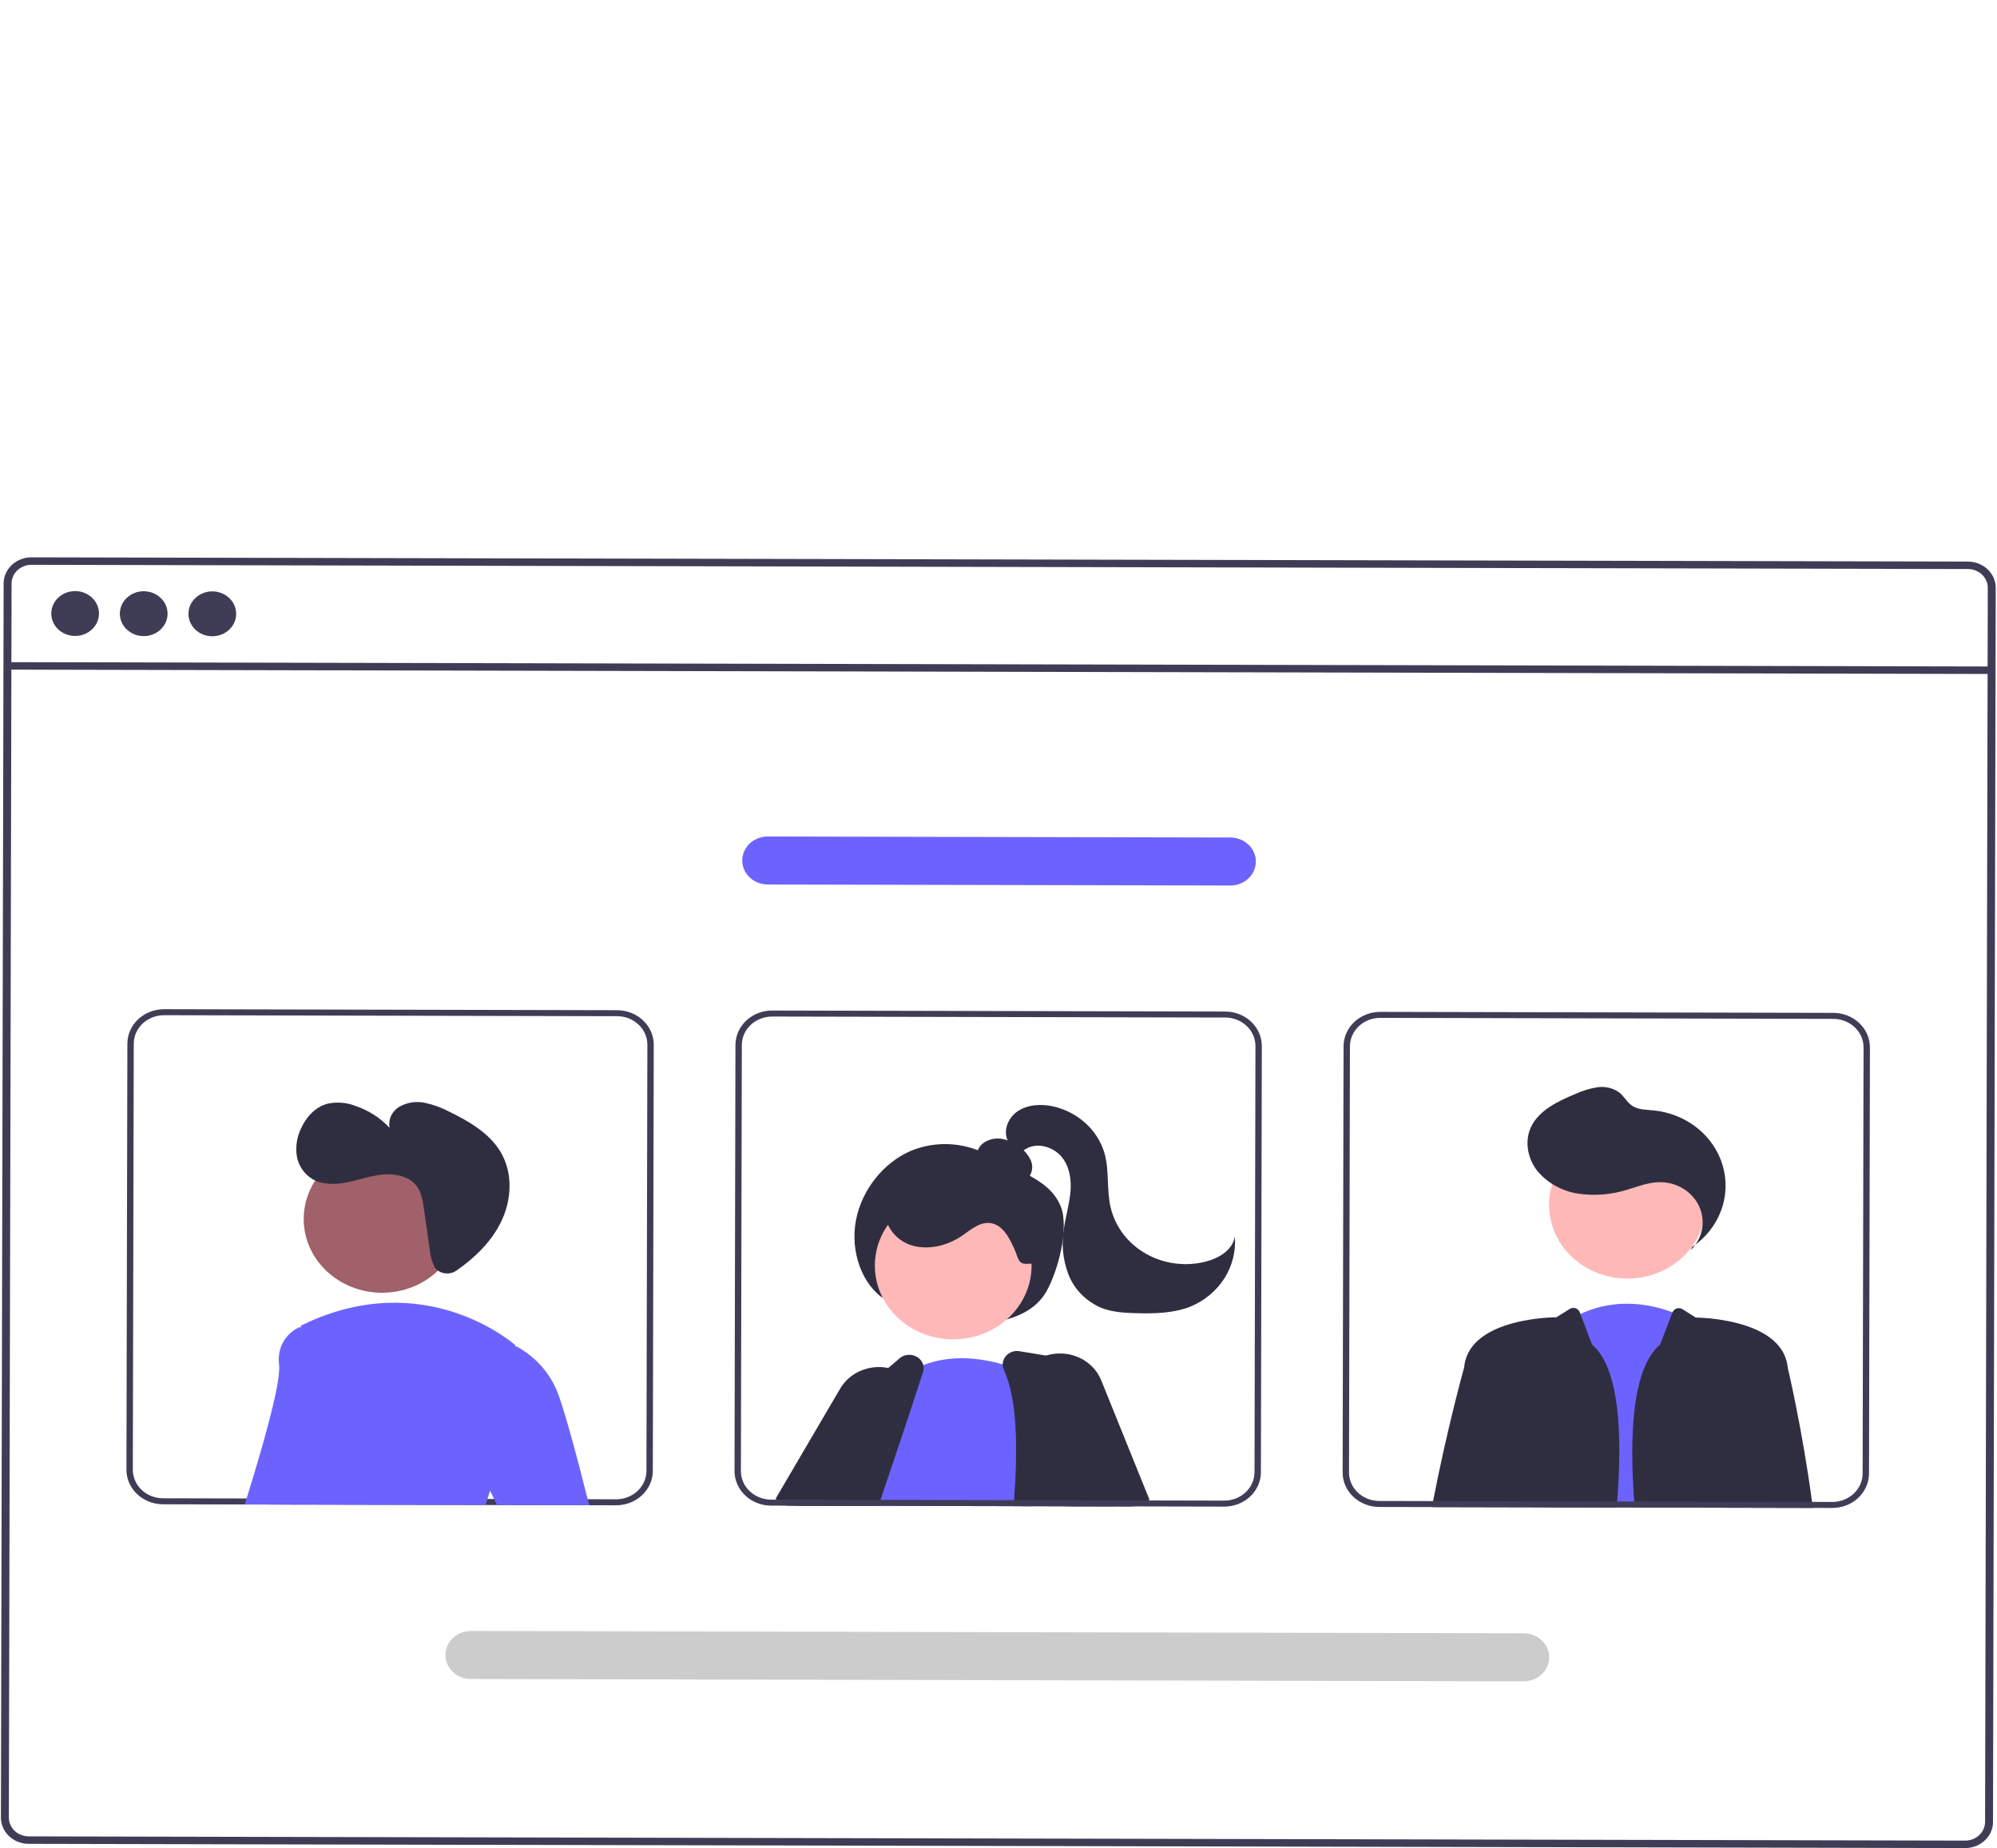 <svg width="750" height="694" viewBox="0 0 750 694" fill="none" xmlns="http://www.w3.org/2000/svg">
<g id="undraw_Team_page_re_cffb 1" clip-path="url(#clip0)">
<path id="Vector" d="M739.083 210.864L11.832 209.27C9.062 209.267 6.403 210.297 4.441 212.134C2.478 213.972 1.371 216.467 1.363 219.072L0.347 682.491C0.344 685.096 1.44 687.596 3.395 689.442C5.349 691.288 8.003 692.33 10.773 692.338L738.024 693.932C739.534 693.936 741.028 693.631 742.4 693.039C743.773 692.446 744.993 691.581 745.975 690.502C746.058 690.418 746.135 690.327 746.204 690.232C746.829 689.517 747.335 688.716 747.706 687.858C748.235 686.678 748.506 685.411 748.505 684.131L749.521 220.712C749.523 218.105 748.426 215.604 746.468 213.757C744.511 211.911 741.855 210.87 739.083 210.864V210.864ZM745.522 684.124C745.52 685.495 745.088 686.834 744.279 687.975C743.561 688.978 742.587 689.797 741.446 690.357C740.39 690.868 739.218 691.132 738.03 691.127L10.779 689.533C8.8 689.526 6.904 688.782 5.508 687.463C4.112 686.144 3.328 684.358 3.33 682.497L4.346 219.079C4.352 217.218 5.143 215.435 6.546 214.123C7.948 212.81 9.847 212.074 11.825 212.076L739.077 213.67C741.057 213.674 742.956 214.417 744.355 215.736C745.754 217.056 746.539 218.843 746.538 220.705L745.522 684.124Z" fill="#3F3D56"/>
<path id="Vector_2" d="M747.958 250.26L2.787 248.627L2.781 251.435L747.952 253.069L747.958 250.26Z" fill="#3F3D56"/>
<path id="Vector_3" d="M28.195 238.796C33.144 238.807 37.163 235.044 37.174 230.39C37.184 225.737 33.181 221.956 28.232 221.945C23.284 221.934 19.264 225.698 19.254 230.351C19.244 235.004 23.247 238.785 28.195 238.796Z" fill="#3F3D56"/>
<path id="Vector_4" d="M53.955 238.853C58.904 238.864 62.923 235.1 62.934 230.447C62.944 225.793 58.941 222.012 53.992 222.001C49.044 221.991 45.024 225.754 45.014 230.407C45.004 235.061 49.007 238.842 53.955 238.853Z" fill="#3F3D56"/>
<path id="Vector_5" d="M79.715 238.909C84.663 238.92 88.683 235.157 88.694 230.503C88.704 225.85 84.701 222.069 79.752 222.058C74.804 222.047 70.784 225.81 70.774 230.464C70.763 235.117 74.767 238.898 79.715 238.909Z" fill="#3F3D56"/>
<g id="manLeft">
<path id="Vector_6" d="M143.427 485.408C159.679 485.444 172.881 473.084 172.914 457.801C172.948 442.518 159.8 430.1 143.548 430.064C127.296 430.029 114.094 442.389 114.061 457.672C114.027 472.955 127.175 485.373 143.427 485.408Z" fill="#A0616A"/>
<path id="Vector_7" d="M163.85 476.595C164.845 477.521 166.161 478.079 167.558 478.166C168.954 478.253 170.337 477.864 171.452 477.069C178.398 472.25 184.5 466.246 188.119 458.914C192.267 450.512 192.75 440.193 187.789 432.188C183.596 425.422 176.175 421.045 168.777 417.448C165.904 415.915 162.809 414.786 159.59 414.096C156.336 413.413 152.928 413.923 150.06 415.52C148.657 416.343 147.55 417.545 146.884 418.969C146.219 420.393 146.025 421.972 146.328 423.501C142.779 419.677 138.229 416.79 133.128 415.129C129.917 413.939 126.399 413.692 123.036 414.418C118.333 415.661 114.894 419.581 113.008 423.818C111.483 427.041 110.951 430.601 111.473 434.095C111.747 435.834 112.407 437.499 113.409 438.983C114.411 440.466 115.733 441.736 117.289 442.709C121.17 444.979 126.127 444.827 130.592 443.913C135.056 442.999 139.379 441.402 143.929 441.006C148.478 440.609 153.541 441.687 156.302 445.112C158.246 447.523 158.74 450.67 159.171 453.668L161.413 469.265C161.594 471.521 162.202 473.729 163.208 475.784C163.382 476.08 163.598 476.353 163.85 476.595Z" fill="#2F2E41"/>
<path id="Vector_8" d="M231.788 379.316L61.633 378.943C57.983 378.939 54.481 380.297 51.895 382.718C49.309 385.139 47.85 388.426 47.838 391.858L47.487 551.867C47.484 555.299 48.928 558.592 51.504 561.025C54.079 563.457 57.575 564.83 61.225 564.842L231.38 565.215C235.031 565.221 238.534 563.864 241.12 561.443C243.706 559.021 245.165 555.733 245.175 552.3L245.525 392.292C245.531 388.859 244.087 385.564 241.511 383.131C238.935 380.699 235.438 379.326 231.788 379.316ZM242.778 552.295C242.77 555.13 241.565 557.845 239.429 559.845C237.293 561.845 234.4 562.966 231.385 562.962L61.23 562.589C58.216 562.578 55.329 561.444 53.202 559.435C51.075 557.426 49.882 554.707 49.883 551.872L50.234 391.863C50.245 389.029 51.45 386.315 53.586 384.315C55.722 382.316 58.614 381.194 61.628 381.196L231.783 381.569C234.798 381.578 237.686 382.712 239.813 384.721C241.94 386.731 243.133 389.451 243.129 392.286L242.778 552.295ZM111.418 562.699L111.162 564.952L182.413 565.108C182.619 564.342 182.824 563.588 183.053 562.856L111.418 562.699Z" fill="#3F3D56"/>
<path id="Vector_9" d="M187.702 551.712C186.213 554.282 184.991 556.981 184.055 559.771C183.705 560.762 183.367 561.798 183.053 562.856C182.824 563.588 182.619 564.342 182.414 565.108L104.8 564.938C104.91 564.195 105.007 563.44 105.116 562.685C109.147 533.232 112.423 503.337 112.949 498.46C112.998 497.998 113.023 497.761 113.023 497.761C159.583 474.812 193.46 505.036 193.46 505.036C193.46 505.036 193.507 505.25 193.578 505.667C194.312 509.882 198.044 534.497 187.702 551.712Z" fill="#6C63FF"/>
<path id="Vector_10" d="M184.055 559.771L178.902 549.327L180.25 507.959L193.578 505.667L194.046 505.589C200.924 509.369 206.24 515.226 209.129 522.207C211.704 528.296 216.588 546.604 220.71 562.939C220.9 563.694 221.09 564.449 221.28 565.193L186.691 565.117L185.581 562.862L184.055 559.771Z" fill="#6C63FF"/>
<path id="Vector_11" d="M118.673 499.554L111.418 562.699L111.162 564.952L91.909 564.91C92.138 564.178 92.367 563.423 92.608 562.658C98.111 545.049 105.607 519.343 104.819 512.525C103.584 501.887 112.398 498.357 112.398 498.357L112.949 498.46L118.673 499.554Z" fill="#6C63FF"/>
</g>
<g id="girl">
<path id="Vector_12" d="M332.623 488.114C323.674 482.609 319.245 469.851 321.466 458.197C323.687 446.544 331.978 436.52 341.9 432.211C346.727 430.178 352.015 429.304 357.29 429.668C362.565 430.033 367.661 431.623 372.121 434.298C381.2 439.545 394.049 442.436 398.343 452.903C401.643 460.947 397.4 477.257 392.918 485.053C389.044 491.791 381.704 494.861 374.812 496.187C367.187 497.632 359.321 497.52 351.745 495.859C344.169 494.197 337.06 491.026 330.9 486.558L332.623 488.114Z" fill="#2F2E41"/>
<path id="Vector_13" d="M327.813 550.026L320.623 561.626L319.673 563.156L318.291 565.406L297.168 565.36L298.599 563.11L302.302 557.27L310.934 543.634L320.667 547.317L327.813 550.026Z" fill="#FFB8B8"/>
<path id="Vector_14" d="M295.587 565.356L291.734 563.094L291.255 562.812L315.56 521.37C316.605 519.576 318.018 517.995 319.718 516.719C321.417 515.442 323.369 514.495 325.46 513.933C328.101 513.2 330.896 513.109 333.584 513.669C335.153 513.984 336.662 514.519 338.062 515.256C338.638 515.555 339.193 515.887 339.725 516.251C341.77 517.606 343.448 519.392 344.626 521.467C346.027 523.896 346.717 526.632 346.622 529.394C346.528 532.156 345.653 534.844 344.088 537.183L334.724 551.19L326.718 563.171L325.216 565.421L295.587 565.356V565.356Z" fill="#2F2E41"/>
<path id="Vector_15" d="M357.934 502.897C374.186 502.932 387.388 490.572 387.422 475.289C387.455 460.006 374.308 447.588 358.056 447.553C341.804 447.517 328.602 459.877 328.568 475.16C328.535 490.443 341.682 502.861 357.934 502.897Z" fill="#FFB8B8"/>
<path id="Vector_16" d="M387.338 565.557L321.19 565.412L321.492 564.613C321.325 564.128 321.17 563.643 321.027 563.158C320.873 562.651 320.742 562.133 320.624 561.625C319.559 556.907 319.574 552.029 320.667 547.317C324.358 530.447 338.969 516.768 338.969 516.768C339.221 516.588 339.473 516.42 339.725 516.251C341.897 514.763 344.253 513.527 346.742 512.571C357.582 508.37 368.937 510.096 376.563 512.299C379.219 513.06 381.816 513.996 384.333 515.098C385.219 515.495 385.698 515.744 385.698 515.744L386.405 537.388L387.258 563.304L387.338 565.557Z" fill="#6C63FF"/>
<path id="Vector_17" d="M417.942 563.371L412.939 539.182L407.889 514.79C407.678 513.782 407.149 512.858 406.37 512.139C405.591 511.419 404.599 510.938 403.524 510.758L392.841 508.999L382.9 507.366C381.942 507.202 380.953 507.287 380.042 507.613C379.131 507.938 378.333 508.492 377.732 509.214C376.983 510.088 376.571 511.176 376.563 512.299C376.562 512.992 376.711 513.679 377.002 514.316C382.165 525.707 382.222 543.722 380.861 563.29C380.799 564.033 380.75 564.788 380.688 565.543L418.417 565.625L417.942 563.371Z" fill="#2F2E41"/>
<path id="Vector_18" d="M346.742 512.571C346.524 511.751 346.092 510.994 345.486 510.37C344.879 509.745 344.117 509.272 343.269 508.993C342.42 508.714 341.51 508.638 340.622 508.771C339.734 508.905 338.896 509.244 338.182 509.758L333.584 513.669L314.763 529.717C314.176 530.209 313.716 530.821 313.417 531.505C311.286 536.266 307.132 545.665 302.302 557.27C301.519 559.161 300.712 561.108 299.881 563.112C299.591 563.855 299.279 564.609 298.965 565.363L329.925 565.431C330.178 564.677 330.431 563.923 330.684 563.18C332.071 559.093 333.422 555.085 334.724 551.189C338.535 539.875 341.972 529.596 344.626 521.467C345.362 519.215 346.033 517.136 346.64 515.23C346.924 514.368 346.959 513.45 346.742 512.571V512.571Z" fill="#2F2E41"/>
<path id="Vector_19" d="M424.886 565.64L426.887 565.644L426.613 565.013L425.886 563.389L414.667 538.206L412.939 539.182L399.072 547.027L406.141 563.345L407.118 565.601L418.416 565.626L424.886 565.64Z" fill="#FFB8B8"/>
<path id="Vector_20" d="M413.56 518.25C412.043 514.492 409.04 511.43 405.178 509.706C401.316 507.982 396.896 507.729 392.841 508.999C392.323 509.16 391.814 509.347 391.318 509.559C388.477 510.744 386.054 512.665 384.333 515.098C383.631 516.07 383.053 517.116 382.613 518.216C381.831 520.124 381.459 522.158 381.519 524.203C381.578 526.247 382.067 528.26 382.958 530.125L386.405 537.389L398.736 563.329L399.81 565.585L424.886 565.64L426.613 565.012L431.098 563.4L431.721 563.176L413.56 518.25Z" fill="#2F2E41"/>
<path id="Vector_21" d="M386.833 474.461C382.101 475.064 382.713 472.801 380.827 468.675C378.942 464.548 376.416 459.649 371.662 459.221C367.766 458.87 364.549 461.793 361.387 463.961C355.752 467.826 348.165 469.707 341.648 467.367C335.13 465.027 330.614 457.707 333.102 451.579C333.876 449.888 335.012 448.363 336.438 447.101C337.864 445.839 339.551 444.866 341.393 444.241C345.09 443.014 349.014 442.511 352.925 442.761C361.625 443.041 370.154 445.114 377.909 448.833C383.262 451.405 388.47 455.079 390.491 460.402C392.512 465.725 393.833 473.202 388.018 474.628L386.833 474.461Z" fill="#2F2E41"/>
<path id="Vector_22" d="M378.79 428.859C376.46 425.027 378.402 419.779 382.234 417.23C386.065 414.681 391.199 414.441 395.762 415.477C400.275 416.556 404.407 418.733 407.744 421.787C411.081 424.842 413.506 428.668 414.774 432.882C416.697 439.58 415.529 446.767 417.155 453.534C418.022 457.141 419.665 460.544 421.983 463.532C424.3 466.52 427.244 469.03 430.632 470.909C434.02 472.787 437.781 473.993 441.683 474.453C445.585 474.913 449.546 474.618 453.321 473.584C458.239 472.237 463.241 468.949 463.734 464.155C464.231 469.662 462.884 475.178 459.881 479.929C456.879 484.68 452.371 488.428 446.989 490.65C440.652 493.12 433.588 493.266 426.73 493.086C422.26 492.968 417.689 492.705 413.57 491.07C410.719 489.84 408.159 488.088 406.037 485.916C403.916 483.743 402.277 481.195 401.217 478.42C399.13 472.842 398.576 466.858 399.607 461.026C400.292 456.489 401.644 452.043 402.029 447.475C402.415 442.907 401.713 438.027 398.726 434.405C395.738 430.784 390.02 428.925 385.757 431.143C384.043 432.035 382.659 433.494 380.798 434.068C378.937 434.642 376.304 433.621 376.477 431.786L378.79 428.859Z" fill="#2F2E41"/>
<path id="Vector_23" d="M460.159 379.817L290.004 379.444C286.354 379.44 282.852 380.797 280.266 383.218C277.68 385.64 276.221 388.927 276.209 392.359L275.858 552.367C275.855 555.8 277.3 559.093 279.875 561.526C282.45 563.958 285.946 565.331 289.596 565.343L459.751 565.716C463.402 565.722 466.905 564.365 469.491 561.943C472.078 559.522 473.536 556.233 473.546 552.801L473.896 392.792C473.902 389.36 472.458 386.065 469.882 383.632C467.306 381.199 463.809 379.827 460.159 379.817V379.817ZM471.149 552.795C471.141 555.63 469.936 558.346 467.8 560.346C465.664 562.346 462.771 563.467 459.756 563.463L289.601 563.09C286.587 563.079 283.7 561.945 281.573 559.936C279.446 557.927 278.253 555.207 278.254 552.373L278.605 392.364C278.616 389.53 279.821 386.815 281.957 384.816C284.093 382.816 286.985 381.695 289.999 381.697L460.154 382.07C463.169 382.079 466.057 383.213 468.184 385.222C470.311 387.231 471.504 389.952 471.5 392.787L471.149 552.795ZM321.027 563.158C321.17 563.643 321.325 564.128 321.492 564.613L321.19 565.412L380.688 565.543C380.75 564.788 380.799 564.033 380.861 563.29L321.027 563.158Z" fill="#3F3D56"/>
<path id="Vector_24" d="M381.176 443.494C382.201 443.785 383.3 443.751 384.302 443.396C385.304 443.041 386.153 442.385 386.718 441.53C387.254 440.658 387.57 439.683 387.643 438.679C387.715 437.674 387.542 436.668 387.136 435.736C386.305 433.876 384.993 432.241 383.318 430.979C381.417 429.354 379.101 428.22 376.595 427.688C375.344 427.431 374.048 427.431 372.796 427.687C371.544 427.943 370.366 428.449 369.34 429.171C368.333 429.917 367.586 430.928 367.193 432.076C366.801 433.223 366.782 434.455 367.139 435.613C367.896 437.693 369.957 439.09 372.015 440.131C376.1 442.193 380.607 443.408 385.233 443.695L381.176 443.494Z" fill="#2F2E41"/>
</g>
<g id="manRight">
<path id="Vector_25" d="M579.298 565.978L579.531 563.725L586.433 497.627C588.652 496.001 591.035 494.584 593.547 493.395C607.472 486.835 620.884 490.019 628.138 492.761C630.061 493.474 631.918 494.333 633.692 495.331L637.496 563.852L637.622 566.106L579.298 565.978Z" fill="#6C63FF"/>
<path id="Vector_26" d="M611.132 480.086C627.384 480.122 640.586 467.761 640.619 452.479C640.653 437.196 627.505 424.778 611.253 424.742C595.001 424.706 581.8 437.067 581.766 452.35C581.733 467.632 594.88 480.05 611.132 480.086Z" fill="#FFB8B8"/>
<path id="Vector_27" d="M635.032 469.339C637.224 467.176 638.682 464.449 639.221 461.504C639.759 458.559 639.355 455.53 638.057 452.801C636.76 450.073 634.629 447.769 631.936 446.182C629.243 444.595 626.109 443.798 622.932 443.891C618.863 444.009 615.025 445.567 611.139 446.708C605.25 448.578 598.97 449.096 592.823 448.218C586.64 447.302 581.065 444.19 577.247 439.525C573.616 434.811 572.495 428.282 575.079 422.995C578.062 416.891 585.005 413.54 591.536 410.818C594.17 409.585 596.983 408.723 599.884 408.259C601.337 408.036 602.824 408.096 604.251 408.438C605.678 408.78 607.015 409.395 608.178 410.245C610.008 411.732 611.078 413.963 613.07 415.253C615.313 416.704 618.231 416.673 620.939 416.934C627.04 417.521 632.806 419.842 637.471 423.586C642.136 427.33 645.478 432.321 647.054 437.894C648.629 443.468 648.363 449.36 646.291 454.786C644.219 460.213 640.438 464.918 635.453 468.274L635.032 469.339Z" fill="#2F2E41"/>
<path id="Vector_28" d="M597.907 504.852L593.547 493.396L593.275 492.681C593.146 492.343 592.937 492.036 592.663 491.785C592.39 491.534 592.059 491.344 591.696 491.231C591.333 491.117 590.947 491.083 590.568 491.131C590.189 491.178 589.827 491.306 589.508 491.505L584.523 494.615C584.523 494.615 552.593 494.545 549.99 512.555C549.953 512.836 549.905 513.152 549.868 513.49C549.866 513.505 549.862 513.52 549.856 513.535C549.53 514.717 543.455 536.606 538.22 563.635C538.075 564.378 537.93 565.132 537.784 565.887L607.167 566.039L607.167 566.039C609.484 538.881 608.276 513.623 597.907 504.852Z" fill="#2F2E41"/>
<path id="Vector_29" d="M680.543 563.947C676.818 536.2 671.452 513.756 671.452 513.756C671.405 513.418 671.358 513.102 671.322 512.821C668.81 494.8 636.88 494.73 636.88 494.73L631.911 491.6C631.593 491.399 631.231 491.27 630.852 491.221C630.473 491.171 630.087 491.204 629.723 491.316C629.36 491.428 629.028 491.616 628.753 491.867C628.479 492.117 628.268 492.423 628.138 492.761L623.451 504.908C613.044 513.634 611.725 538.886 613.923 566.053L613.924 566.054L680.838 566.2C680.743 565.445 680.638 564.69 680.543 563.947Z" fill="#2F2E41"/>
<path id="Vector_30" d="M688.542 380.317L518.387 379.944C514.737 379.938 511.233 381.295 508.647 383.717C506.06 386.138 504.602 389.427 504.592 392.859L504.241 552.868C504.236 556.301 505.68 559.595 508.256 562.028C510.832 564.461 514.329 565.833 517.979 565.844L688.135 566.217C691.784 566.22 695.286 564.863 697.872 562.442C700.458 560.02 701.917 556.733 701.929 553.301L702.28 393.293C702.283 389.861 700.838 386.567 698.263 384.135C695.688 381.702 692.192 380.329 688.542 380.317ZM699.533 553.296C699.522 556.13 698.317 558.845 696.181 560.844C694.045 562.844 691.154 563.966 688.14 563.963L517.984 563.59C514.97 563.581 512.081 562.448 509.954 560.438C507.827 558.429 506.634 555.708 506.638 552.873L506.988 392.865C506.997 390.03 508.202 387.314 510.338 385.314C512.474 383.314 515.367 382.193 518.382 382.198L688.537 382.571C691.551 382.581 694.438 383.716 696.565 385.725C698.692 387.733 699.885 390.453 699.883 393.288L699.533 553.296ZM607.351 563.786C607.29 564.53 607.228 565.284 607.166 566.039L658.793 566.152C658.89 565.409 659 564.654 659.097 563.9L607.351 563.786Z" fill="#3F3D56"/>
</g>
<g id="bars">
<g id="Vector_31" filter="url(#filter0_b)">
<path d="M462.054 332.501L288.328 332.12C285.786 332.114 283.35 331.159 281.556 329.465C279.762 327.771 278.758 325.476 278.763 323.086C278.768 320.695 279.783 318.405 281.584 316.718C283.385 315.032 285.825 314.088 288.368 314.093L462.093 314.474C464.635 314.48 467.071 315.435 468.865 317.129C470.659 318.823 471.663 321.118 471.658 323.508C471.653 325.899 470.638 328.189 468.837 329.876C467.036 331.562 464.596 332.506 462.054 332.501Z" fill="#6C63FF"/>
</g>
<g id="Vector_32" filter="url(#filter1_b)">
<path d="M572.224 631.309L176.849 630.443C174.307 630.437 171.871 629.482 170.077 627.788C168.283 626.094 167.278 623.799 167.284 621.408C167.289 619.018 168.304 616.727 170.105 615.041C171.906 613.355 174.346 612.41 176.888 612.416L572.263 613.283C574.806 613.288 577.241 614.243 579.035 615.937C580.829 617.632 581.834 619.926 581.829 622.317C581.823 624.707 580.808 626.998 579.007 628.684C577.206 630.371 574.766 631.315 572.224 631.309Z" fill="#CCCCCC"/>
</g>
</g>
</g>
<defs>
<filter id="filter0_b" x="274.743" y="310.072" width="200.935" height="26.449" filterUnits="userSpaceOnUse" color-interpolation-filters="sRGB">
<feFlood flood-opacity="0" result="BackgroundImageFix"/>
<feGaussianBlur in="BackgroundImage" stdDeviation="2"/>
<feComposite in2="SourceAlpha" operator="in" result="effect1_backgroundBlur"/>
<feBlend mode="normal" in="SourceGraphic" in2="effect1_backgroundBlur" result="shape"/>
</filter>
<filter id="filter1_b" x="163.264" y="608.395" width="422.585" height="26.935" filterUnits="userSpaceOnUse" color-interpolation-filters="sRGB">
<feFlood flood-opacity="0" result="BackgroundImageFix"/>
<feGaussianBlur in="BackgroundImage" stdDeviation="2"/>
<feComposite in2="SourceAlpha" operator="in" result="effect1_backgroundBlur"/>
<feBlend mode="normal" in="SourceGraphic" in2="effect1_backgroundBlur" result="shape"/>
</filter>
<clipPath id="clip0">
<rect width="748.159" height="691.957" fill="white" transform="translate(1.842 0.36) rotate(0.126)"/>
</clipPath>
</defs>
</svg>
